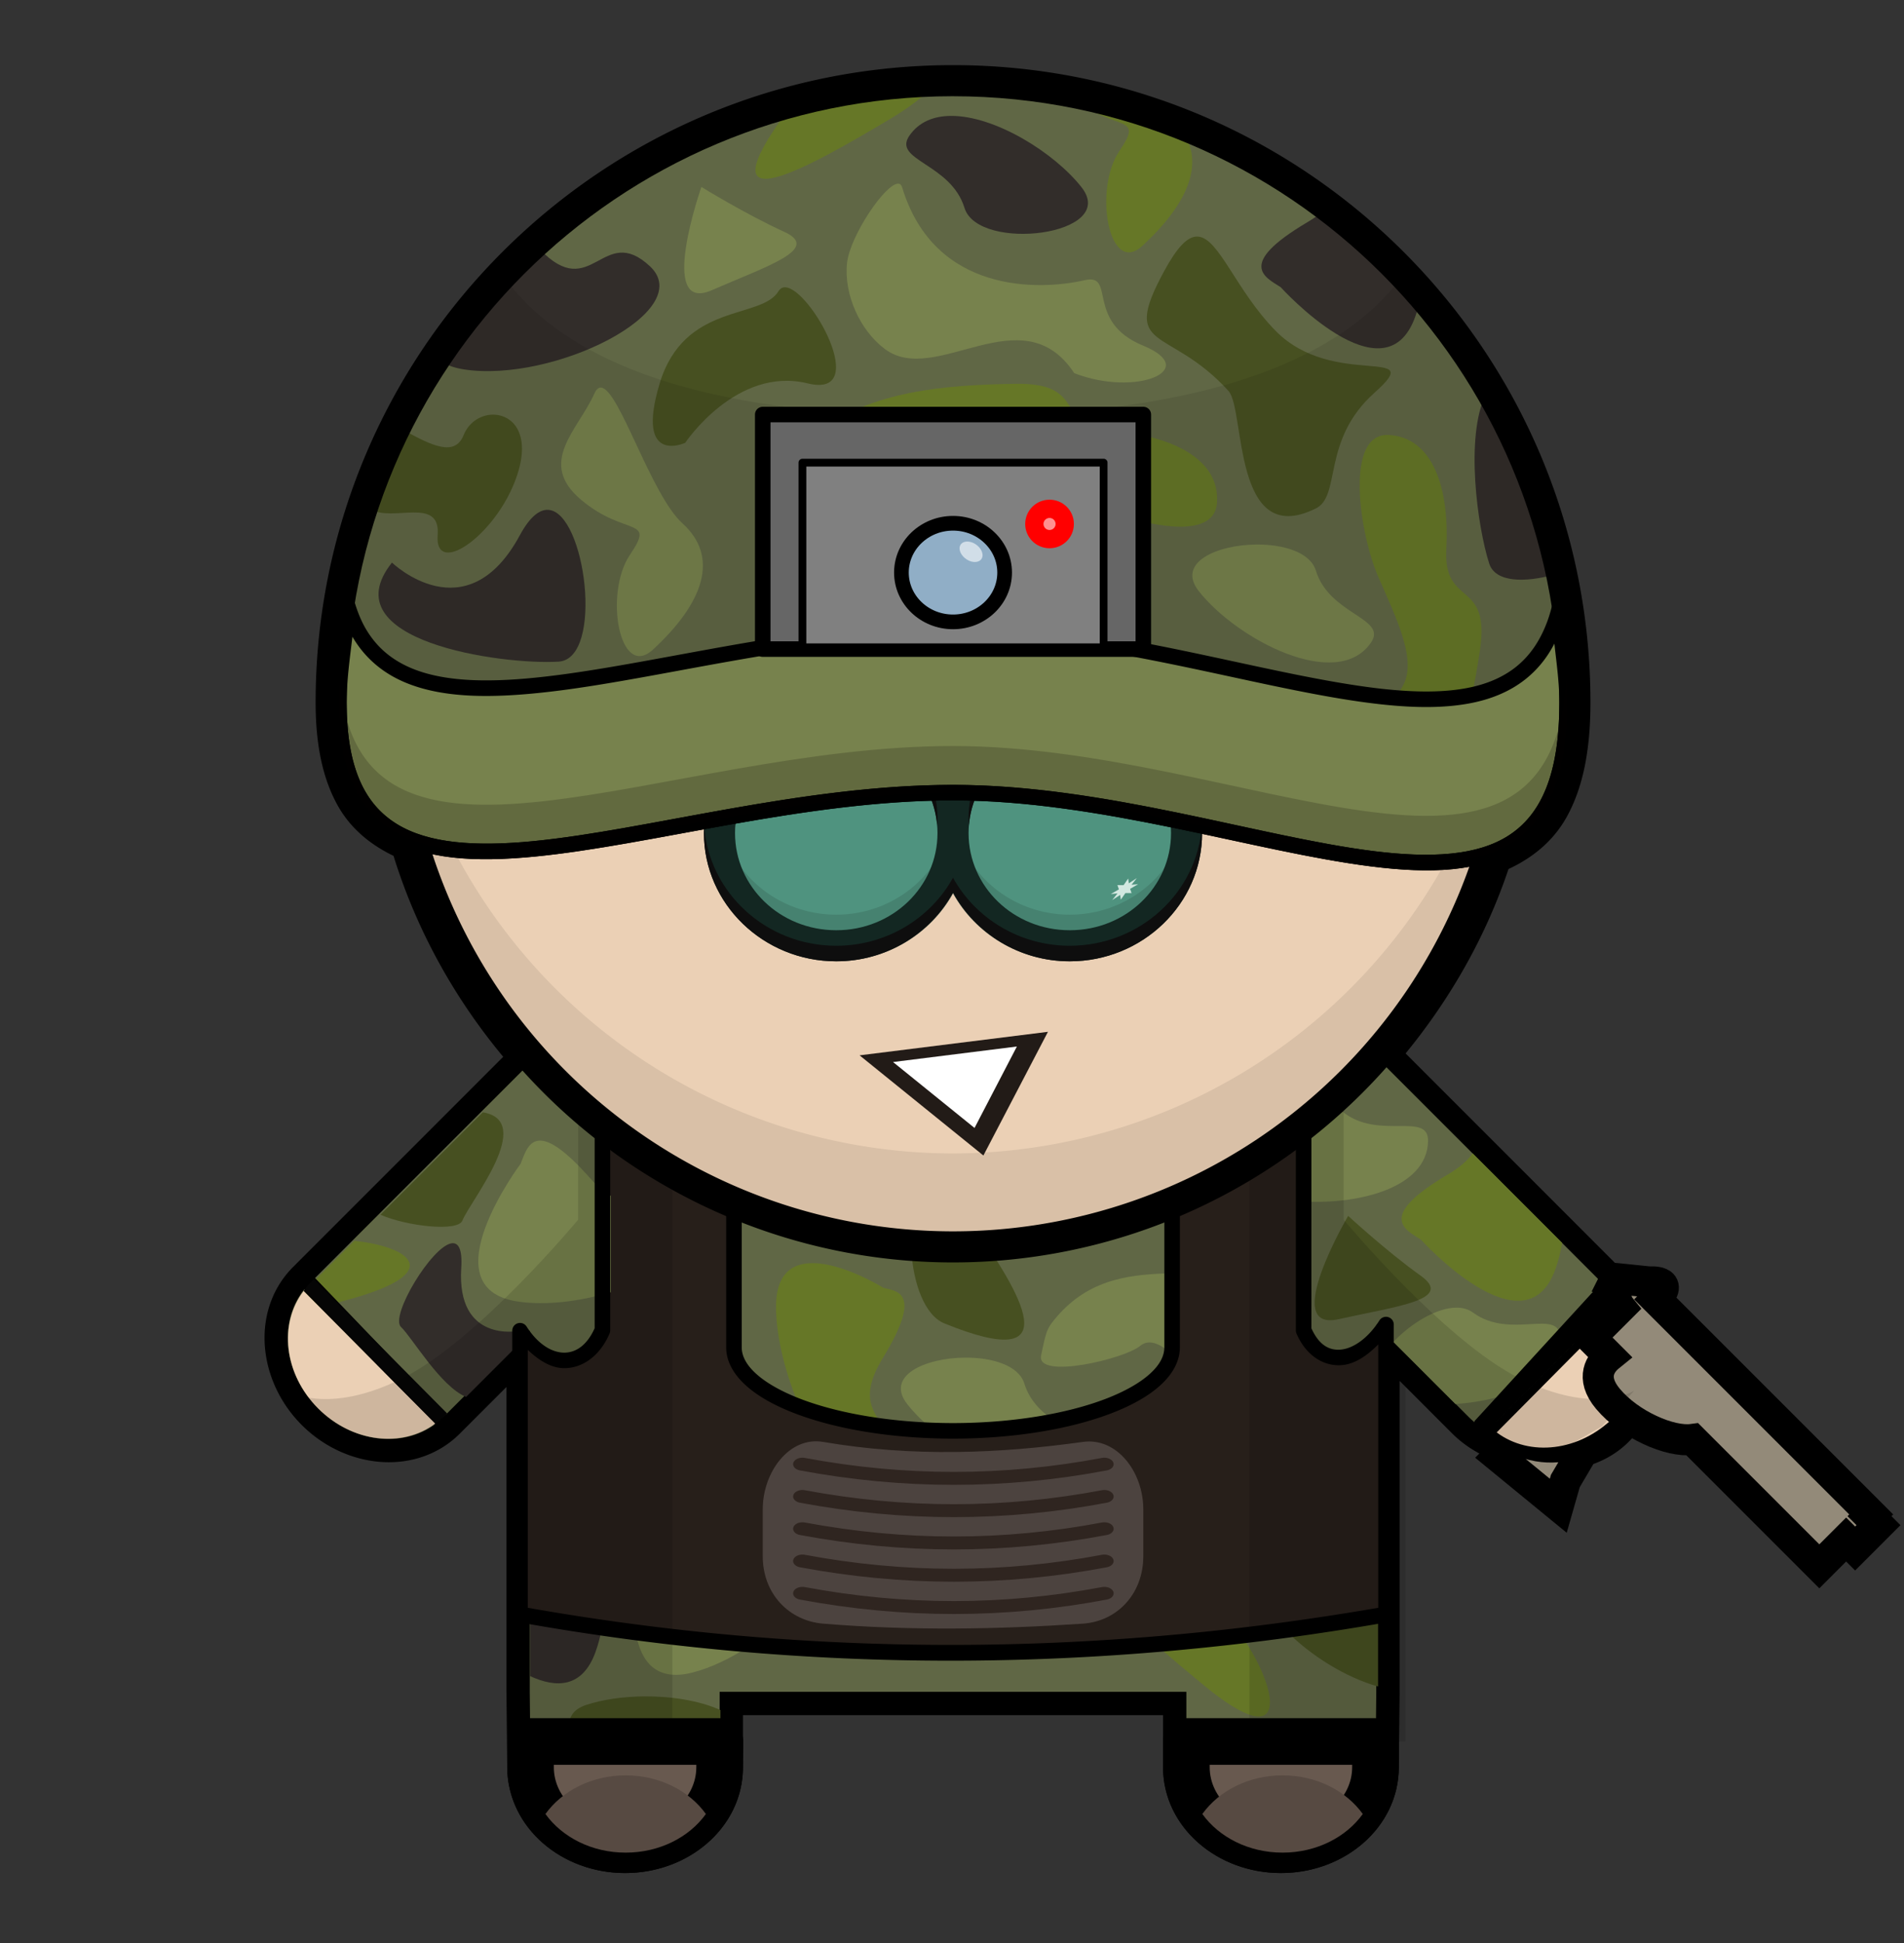 <?xml version="1.0" encoding="UTF-8" standalone="no"?>
<!-- Created with Inkscape (http://www.inkscape.org/) -->

<svg
   xmlns:dc="http://purl.org/dc/elements/1.1/"
   xmlns:cc="http://creativecommons.org/ns#"
   xmlns:rdf="http://www.w3.org/1999/02/22-rdf-syntax-ns#"
   xmlns:svg="http://www.w3.org/2000/svg"
   xmlns="http://www.w3.org/2000/svg"
   xmlns:sodipodi="http://sodipodi.sourceforge.net/DTD/sodipodi-0.dtd"
   xmlns:inkscape="http://www.inkscape.org/namespaces/inkscape"
   width="490"
   height="500"
   viewBox="0 0 129.646 132.292"
   version="1.1"
   id="svg1089"
   sodipodi:docname="soldier-old.svg"
   inkscape:version="0.92.5 (2060ec1f9f, 2020-04-08)">
  <rect x="0" y="0" width="129.646" height="132.292" fill="#333333" stroke="none"/>
  <defs
     id="defs1083" />
  <sodipodi:namedview
     id="base"
     pagecolor="#ffffff"
     bordercolor="#666666"
     borderopacity="1.0"
     inkscape:pageopacity="0.0"
     inkscape:pageshadow="2"
     inkscape:zoom="0.5"
     inkscape:cx="-23.84326"
     inkscape:cy="272.56114"
     inkscape:document-units="px"
     inkscape:current-layer="layer1"
     showgrid="false"
     inkscape:snap-global="false"
     showguides="true"
     inkscape:guide-bbox="true"
     inkscape:snap-bbox="true"
     inkscape:snap-object-midpoints="true"
     inkscape:bbox-nodes="true"
     inkscape:bbox-paths="true"
     inkscape:object-paths="true"
     inkscape:window-width="1294"
     inkscape:window-height="704"
     inkscape:window-x="72"
     inkscape:window-y="27"
     inkscape:window-maximized="1"
     inkscape:snap-nodes="false"
     inkscape:snap-others="false"
     units="px"
     inkscape:object-nodes="false" />
  <g
     inkscape:label="Layer 1"
     inkscape:groupmode="layer"
     id="layer1"
     transform="translate(0,-164.708)">
    <circle
       style="opacity:1;fill:none;fill-opacity:1;stroke:#000000;stroke-width:1.058;stroke-linecap:butt;stroke-linejoin:round;stroke-miterlimit:4;stroke-dasharray:none;stroke-opacity:1;paint-order:markers stroke fill"
       id="path1091-6"
       cx="78.071"
       cy="112.344"
       r="0" />
    <g
       id="g187-3"
       transform="translate(16.824)">
      <path
         style="color:#000000;font-style:normal;font-variant:normal;font-weight:normal;font-stretch:normal;font-size:medium;line-height:normal;font-family:sans-serif;font-variant-ligatures:normal;font-variant-position:normal;font-variant-caps:normal;font-variant-numeric:normal;font-variant-alternates:normal;font-feature-settings:normal;text-indent:0;text-align:start;text-decoration:none;text-decoration-line:none;text-decoration-style:solid;text-decoration-color:#000000;letter-spacing:normal;word-spacing:normal;text-transform:none;writing-mode:lr-tb;direction:ltr;text-orientation:mixed;dominant-baseline:auto;baseline-shift:baseline;text-anchor:start;white-space:normal;shape-padding:0;clip-rule:nonzero;display:inline;overflow:visible;visibility:visible;opacity:1;isolation:auto;mix-blend-mode:normal;color-interpolation:sRGB;color-interpolation-filters:linearRGB;solid-color:#000000;solid-opacity:1;vector-effect:none;fill:#000000;fill-opacity:1;fill-rule:nonzero;stroke:none;stroke-width:3.175;stroke-linecap:butt;stroke-linejoin:round;stroke-miterlimit:4;stroke-dasharray:none;stroke-dashoffset:0;stroke-opacity:1;paint-order:markers stroke fill;color-rendering:auto;image-rendering:auto;shape-rendering:auto;text-rendering:auto;enable-background:accumulate"
         d="m 48.069,169.142 c -23.952,0 -43.402,19.45 -43.402,43.402 0,2.884 0.488,5.205 1.521,7.037 0.892,1.582 2.254,2.658 3.785,3.4 1.557,5.016 4.109,9.644 7.467,13.68 L 3.141,250.963 c -2.891,2.891 -2.466,7.72 0.582,10.768 3.048,3.048 7.877,3.473 10.768,0.582 l 3.168,-3.168 v 20.752 a 1.588,1.588 0 0 0 0.002,0.018 l 0.055,5.135 c 0.044,4.067 3.715,7.186 8.025,7.186 4.31,0 8.025,-3.115 8.025,-7.203 v -3.547 h 28.604 v 3.547 c 0,4.088 3.717,7.203 8.027,7.203 4.31,0 8.025,-3.115 8.025,-7.203 l 0.055,-5.064 a 1.588,1.588 0 0 0 0,-0.018 v -21.227 l 3.588,3.59 c 1.455,1.455 3.549,2.295 5.736,2.506 2.188,0.211 4.58,-0.25 6.281,-1.951 1.701,-1.701 2.138,-4.089 1.893,-6.252 -0.246,-2.163 -1.125,-4.217 -2.561,-5.652 L 78.886,236.431 c 3.064,-3.741 5.466,-7.966 7.006,-12.555 1.624,-0.754 3.065,-1.895 3.998,-3.607 1.076,-1.975 1.582,-4.508 1.582,-7.725 0,-23.952 -19.45,-43.402 -43.402,-43.402 z m 0,3.176 c 22.236,0 40.229,17.991 40.229,40.227 0,2.877 -0.472,4.877 -1.195,6.205 -0.723,1.328 -1.657,2.064 -2.996,2.545 a 1.588,1.588 0 0 0 -0.977,1.014 c -1.54,4.853 -4.071,9.334 -7.432,13.158 a 1.588,1.588 0 0 0 -0.395,1.049 v 0.166 a 1.588,1.588 0 0 0 0.465,1.123 l 15.402,15.402 c 0.764,0.764 1.482,2.279 1.65,3.766 0.169,1.486 -0.161,2.827 -0.982,3.648 -0.821,0.821 -2.214,1.184 -3.732,1.037 -1.518,-0.147 -3.052,-0.847 -3.797,-1.592 l -6.297,-6.297 a 1.588,1.588 0 0 0 -2.709,1.123 v 25.049 l -0.057,5.072 a 1.588,1.588 0 0 0 0,0.018 c 0,2.135 -2.026,4.029 -4.85,4.029 -2.823,0 -4.852,-1.894 -4.852,-4.029 v -5.135 a 1.588,1.588 0 0 0 -1.588,-1.588 H 32.179 a 1.588,1.588 0 0 0 -1.586,1.588 v 5.135 c 0,2.135 -2.028,4.029 -4.852,4.029 -2.823,0 -4.828,-1.892 -4.852,-4.047 l -0.055,-5.127 v -24.574 a 1.588,1.588 0 0 0 -2.709,-1.123 l -5.879,5.877 c -1.51,1.51 -4.283,1.417 -6.279,-0.58 -1.997,-1.997 -2.092,-4.77 -0.582,-6.279 l 14.984,-14.984 a 1.588,1.588 0 0 0 0.465,-1.121 v -0.613 a 1.588,1.588 0 0 0 -0.395,-1.047 c -3.552,-4.042 -6.173,-8.815 -7.68,-13.98 a 1.588,1.588 0 0 0 -0.957,-1.039 C 10.52,219.93 9.629,219.22 8.954,218.023 8.279,216.827 7.841,215.066 7.841,212.545 c -3e-6,-22.236 17.992,-40.227 40.229,-40.227 z"
         id="rect1093-6-3-6"
         inkscape:connector-curvature="0" />
      <path
         inkscape:connector-curvature="0"
         id="rect1093-6-7"
         d="m 48.069,170.73 c -23.094,0 -41.816,18.722 -41.816,41.816 0,5.405 1.852,8.16 4.983,9.359 a 38.365,38.365 0 0 0 8.011,14.584 v 0.612 L 4.264,252.084 c -2.2,2.2 -1.941,6.002 0.581,8.524 2.522,2.522 6.324,2.782 8.524,0.581 l 5.878,-5.878 v 24.585 l 0.055,5.135 c 0.034,3.111 2.872,5.617 6.438,5.617 3.567,0 6.438,-2.505 6.438,-5.617 v -5.135 h 31.779 v 5.135 c 0,3.112 2.872,5.617 6.438,5.617 3.567,0 6.438,-2.505 6.438,-5.617 l 0.055,-5.081 v -25.058 l 6.297,6.297 c 2.2,2.2 7.251,3.077 9.773,0.555 2.522,-2.522 1.533,-7.46 -0.668,-9.66 L 76.89,236.682 v -0.167 a 38.365,38.365 0 0 0 7.752,-13.725 c 3.287,-1.181 5.242,-4.15 5.242,-10.244 0,-23.094 -18.722,-41.816 -41.816,-41.816 z"
         style="opacity:1;fill:#606745;fill-opacity:1;stroke:none;stroke-width:3.175;stroke-linecap:butt;stroke-linejoin:round;stroke-miterlimit:4;stroke-dasharray:none;stroke-opacity:1;paint-order:markers stroke fill" />
      <path
         sodipodi:nodetypes="ccssscccsssccssscccsssccc"
         inkscape:connector-curvature="0"
         id="rect1093-5"
         d="m 19.247,230.69 v 6.411 L 4.264,252.084 c -2.2,2.2 -1.941,6.002 0.581,8.524 2.522,2.522 6.324,2.782 8.524,0.581 l 5.878,-5.878 v 24.585 0 l 0.055,5.135 c 0.034,3.111 2.872,5.617 6.438,5.617 3.567,0 6.438,-2.505 6.438,-5.617 v -5.135 h 31.779 v 5.135 c 0,3.112 2.872,5.617 6.438,5.617 3.567,0 6.438,-2.505 6.438,-5.617 l 0.055,-5.081 v 0 -25.058 l 6.297,6.297 c 2.2,2.2 7.251,3.077 9.773,0.555 2.522,-2.522 1.532,-7.459 -0.668,-9.66 L 76.89,236.682 v -5.992 z"
         style="opacity:1;fill:none;fill-opacity:1;stroke:none;stroke-width:1.058;stroke-linecap:butt;stroke-linejoin:round;stroke-miterlimit:4;stroke-dasharray:none;stroke-opacity:1;paint-order:markers stroke fill" />
      <path
         sodipodi:nodetypes="cccccccccccccc"
         inkscape:connector-curvature="0"
         id="rect1369-3"
         d="m 24.196,237.439 v 17.852 c -1.155,2.703 -3.872,2.735 -5.61,0.02 v 19.327 c 19.657,3.521 39.308,3.444 58.966,0 v -19.747 c -1.738,2.714 -4.455,3.102 -5.61,0.399 v -17.852 l -8.955,5.167 v 13.833 c 1.23e-4,3.133 -6.659,5.675 -14.89,5.691 -8.256,-0.005 -14.945,-2.551 -14.945,-5.692 v -13.833 z"
         style="opacity:1;fill:#271f1a;fill-opacity:1;stroke:none;stroke-width:1.058;stroke-linecap:butt;stroke-linejoin:round;stroke-miterlimit:4;stroke-dasharray:none;stroke-opacity:1;paint-order:normal" />
      <g
         transform="translate(-17.179,2.404)"
         id="g1149-5">
        <path
           id="path1077-6"
           transform="matrix(0.265,0,0,0.265,17.179,162.304)"
           d="m 52.588,319.434 c -5.095,0.684 -15.972,18.749 -13.031,21.512 2.784,2.617 10.135,15.249 16.715,17.967 l 12.059,-12.059 c 1.777,-4.064 1.398,-4.893 1.398,-4.893 0,0 -15.949,3.171 -14.699,-16.207 0.312,-4.844 -0.743,-6.548 -2.441,-6.32 z"
           style="fill:#322d2a;fill-opacity:1;stroke:none;stroke-width:1px;stroke-linecap:butt;stroke-linejoin:miter;stroke-opacity:1"
           inkscape:connector-curvature="0" />
        <path
           id="path1067-2"
           transform="matrix(0.265,0,0,0.265,17.179,162.304)"
           d="m 72.746,415.484 v 15.164 c 6.669,3.081 13.442,3.099 16.793,-6.234 0.66,-1.839 1.186,-3.806 1.588,-5.859 -6.127,-0.93 -12.254,-1.948 -18.381,-3.07 z"
           style="fill:#322d2a;fill-opacity:1;stroke:none;stroke-width:1px;stroke-linecap:butt;stroke-linejoin:miter;stroke-opacity:1"
           inkscape:connector-curvature="0" />
      </g>
      <g
         transform="translate(-17.179,2.404)"
         id="g1132-9">
        <path
           id="path1092-1"
           transform="matrix(0.265,0,0,0.265,17.179,162.304)"
           d="m 276.307,284.062 c -1.997,0.073 -4.207,0.685 -6.424,1.658 v 22.883 c 15.017,1.192 33.33,-3.182 33.566,-15.41 0.15,-7.782 -12.758,-0.022 -22.066,-7.643 -1.164,-0.953 -2.614,-1.416 -4.234,-1.486 -0.276,-0.012 -0.556,-0.012 -0.842,-0.002 z"
           style="fill:#77824d;fill-opacity:1;stroke:none;stroke-width:1px;stroke-linecap:butt;stroke-linejoin:miter;stroke-opacity:1"
           inkscape:connector-curvature="0" />
        <path
           id="path1087-2"
           transform="matrix(0.265,0,0,0.265,17.179,162.304)"
           d="m 75.482,293.055 c -3.199,-0.154 -4.194,3.454 -5.189,5.941 0,0 -23.879,31.841 -0.883,35.379 7.277,1.12 15.97,0.022 24.062,-2.361 v -24.752 c -1.633,-0.928 -3.438,-2.418 -5.49,-4.727 -6.191,-6.965 -10.012,-9.361 -12.5,-9.48 z"
           style="fill:#77824d;fill-opacity:1;stroke:none;stroke-width:1px;stroke-linecap:butt;stroke-linejoin:miter;stroke-opacity:1"
           inkscape:connector-curvature="0" />
        <path
           id="path1073-7"
           transform="matrix(0.265,0,0,0.265,17.179,162.304)"
           d="m 236.48,327.174 c -10.938,0.31 -21.105,1.959 -29.229,12.104 -1.654,2.066 -1.973,2.792 -3.229,8.998 -1.255,6.206 21.339,0.931 25.463,-2.482 2.056,-1.701 4.557,-0.781 7.281,1.338 0.007,-0.144 0.027,-0.287 0.027,-0.432 v -19.523 c -0.107,8.2e-4 -0.205,-0.005 -0.314,-0.002 z"
           style="fill:#77824d;fill-opacity:1;stroke:none;stroke-width:1px;stroke-linecap:butt;stroke-linejoin:miter;stroke-opacity:1"
           inkscape:connector-curvature="0" />
        <path
           id="path1071-0"
           transform="matrix(0.265,0,0,0.265,17.179,162.304)"
           d="m 310.676,335.971 c -5.105,0.051 -11.663,4.072 -16.139,8.809 l 15.957,15.957 c 13.532,-0.934 27.295,-6.363 26.932,-17.053 -0.265,-7.779 -12.74,0.658 -22.441,-6.455 -1.213,-0.889 -2.686,-1.274 -4.309,-1.258 z"
           style="fill:#77824d;fill-opacity:1;stroke:none;stroke-width:1px;stroke-linecap:butt;stroke-linejoin:miter;stroke-opacity:1"
           inkscape:connector-curvature="0" />
        <path
           id="path1069-9"
           transform="matrix(0.265,0,0,0.265,17.179,162.304)"
           d="m 184.477,348.809 c -10.174,0.073 -20.613,4.619 -14.836,11.971 1.945,2.476 4.538,4.994 7.5,7.344 1.531,0.051 3.075,0.085 4.639,0.086 9.544,-0.019 18.515,-0.979 26.334,-2.652 -3.292,-2.251 -6.891,-5.18 -8.4,-10.084 -1.437,-4.671 -8.275,-6.714 -15.236,-6.664 z"
           style="fill:#77824d;fill-opacity:1;stroke:none;stroke-width:1px;stroke-linecap:butt;stroke-linejoin:miter;stroke-opacity:1"
           inkscape:connector-curvature="0" />
        <path
           id="path1063-3"
           transform="matrix(0.265,0,0,0.265,17.179,162.304)"
           d="m 99.943,419.832 c 1.289,7.004 5.123,12.306 14.506,9.891 4.757,-1.224 9.702,-3.612 14.4,-6.656 -9.635,-0.844 -19.271,-1.917 -28.906,-3.234 z"
           style="fill:#77824d;fill-opacity:1;stroke:none;stroke-width:1px;stroke-linecap:butt;stroke-linejoin:miter;stroke-opacity:1"
           inkscape:connector-curvature="0" />
      </g>
      <g
         transform="translate(-17.179,2.404)"
         id="g1145-6">
        <path
           transform="matrix(0.265,0,0,0.265,17.179,162.304)"
           id="path1085-0"
           d="m 314.906,296.322 c -1.174,1.726 -3.173,3.541 -6.455,5.484 -18.329,10.853 -10.851,14.107 -6.848,16.688 0,0 26.697,29.519 34.559,7.621 0.758,-2.112 1.336,-4.394 1.756,-6.781 z"
           style="fill:#667727;fill-opacity:1;stroke:none;stroke-width:1px;stroke-linecap:butt;stroke-linejoin:miter;stroke-opacity:1"
           inkscape:connector-curvature="0" />
        <path
           transform="matrix(0.265,0,0,0.265,17.179,162.304)"
           id="path1079-6"
           d="m 27.543,318.812 -11.428,11.428 c -2.155,2.155 -3.68,4.716 -4.6,7.494 4.928,-1.185 10.169,-2.609 15.158,-4.006 24.685,-6.911 14.863,-13.498 0.869,-14.916 z"
           style="fill:#667727;fill-opacity:1;stroke:none;stroke-width:1px;stroke-linecap:butt;stroke-linejoin:miter;stroke-opacity:1"
           inkscape:connector-curvature="0" />
        <path
           transform="matrix(0.265,0,0,0.265,17.179,162.304)"
           id="path1075-2"
           d="m 145.605,324.535 c -5.441,-0.11 -9.946,2.602 -9.691,12.049 0.214,7.959 2.684,17.066 6.123,25.029 5.959,2.407 13.342,4.273 21.627,5.396 -2.528,-4.36 -6.567,-7.828 -0.311,-18.086 10.283,-16.861 3.844,-17.122 0.152,-18.039 0,0 -9.949,-6.189 -17.9,-6.35 z"
           style="fill:#667727;fill-opacity:1;stroke:none;stroke-width:1px;stroke-linecap:butt;stroke-linejoin:miter;stroke-opacity:1"
           inkscape:connector-curvature="0" />
        <path
           transform="matrix(0.265,0,0,0.265,17.179,162.304)"
           id="path1061-6"
           d="m 255.83,420.738 c -7.256,0.892 -14.51,1.65 -21.766,2.285 3.754,3.325 7.881,6.767 11.832,10.02 22.218,18.288 19.214,1.151 9.934,-12.305 z"
           style="fill:#667727;fill-opacity:1;stroke:none;stroke-width:1px;stroke-linecap:butt;stroke-linejoin:miter;stroke-opacity:1"
           inkscape:connector-curvature="0" />
      </g>
      <g
         transform="translate(-17.179,2.404)"
         id="g1139-1">
        <path
           id="path1089-8"
           transform="matrix(0.265,0,0,0.265,17.179,162.304)"
           d="M 60.574,285.781 34.26,312.096 c 6.768,2.958 19.896,4.461 21.062,1.508 1.967,-4.98 18.912,-25.555 5.252,-27.822 z"
           style="fill:#475021;fill-opacity:1;stroke:none;stroke-width:1px;stroke-linecap:butt;stroke-linejoin:miter;stroke-opacity:1"
           inkscape:connector-curvature="0" />
        <path
           id="path1083-7"
           transform="matrix(0.265,0,0,0.265,17.179,162.304)"
           d="m 176.691,306.434 c -8.942,-0.205 -7.805,29.39 2.455,33.574 32.957,13.44 19.084,-8.343 7.449,-25.182 -4.105,-5.942 -7.4,-8.335 -9.904,-8.393 z"
           style="fill:#475021;fill-opacity:1;stroke:none;stroke-width:1px;stroke-linecap:butt;stroke-linejoin:miter;stroke-opacity:1"
           inkscape:connector-curvature="0" />
        <path
           id="path1081-9"
           transform="matrix(0.265,0,0,0.265,17.179,162.304)"
           d="m 282.92,312.393 c 0,0 -17.572,29.908 -2.494,26.551 15.077,-3.357 29.815,-4.978 21.117,-11.188 -8.698,-6.209 -18.623,-15.363 -18.623,-15.363 z"
           style="fill:#475021;fill-opacity:1;stroke:none;stroke-width:1px;stroke-linecap:butt;stroke-linejoin:miter;stroke-opacity:1"
           inkscape:connector-curvature="0" />
        <path
           id="path1065-2"
           transform="matrix(0.265,0,0,0.265,17.179,162.304)"
           d="m 290.609,415.484 c -7.791,1.396 -15.583,2.636 -23.373,3.738 5.934,6.021 14.981,11.764 23.373,14.092 z"
           style="fill:#475021;fill-opacity:1;stroke:none;stroke-width:1px;stroke-linecap:butt;stroke-linejoin:miter;stroke-opacity:1"
           inkscape:connector-curvature="0" />
        <path
           id="path3383-2-06-5-0"
           transform="matrix(0.265,0,0,0.265,17.179,162.304)"
           d="m 102.141,435.85 c -5.469,0.038 -10.78,0.8 -14.986,2.188 -14.955,4.932 12.805,28.679 22.113,21.059 3.892,-3.186 8.405,-3.677 12.338,-3.746 0.006,-0.196 0.018,-0.391 0.018,-0.588 v -15.408 c -5.49,-2.446 -12.606,-3.551 -19.482,-3.504 z"
           style="fill:#475021;fill-opacity:1;stroke:none;stroke-width:1px;stroke-linecap:butt;stroke-linejoin:miter;stroke-opacity:1"
           inkscape:connector-curvature="0" />
      </g>
      <path
         style="opacity:1;fill:#ebd0b5;fill-opacity:1;stroke:#000000;stroke-width:2.117;stroke-linecap:butt;stroke-linejoin:round;stroke-miterlimit:4;stroke-dasharray:none;stroke-opacity:1;paint-order:normal"
         d="M 86.433,211.24 A 38.365,38.365 0 0 1 48.069,249.604 38.365,38.365 0 0 1 9.704,211.24 38.365,38.365 0 0 1 48.069,172.875 38.365,38.365 0 0 1 86.433,211.24 Z"
         id="path1091-23"
         inkscape:connector-curvature="0" />
      <path
         style="opacity:1;fill:#468270;fill-opacity:1;stroke:none;stroke-width:2.117;stroke-linecap:round;stroke-linejoin:round;stroke-miterlimit:4;stroke-dasharray:none;stroke-opacity:1;paint-order:normal"
         d="m 40.117,213.755 a 7.951,7.673 0 0 0 -7.951,7.673 7.951,7.673 0 0 0 7.951,7.673 7.951,7.673 0 0 0 7.951,-7.673 7.951,7.673 0 0 0 -7.951,-7.673 z m 7.951,7.673 a 7.951,7.673 0 0 0 7.951,7.673 7.951,7.673 0 0 0 7.951,-7.673 7.951,7.673 0 0 0 -7.951,-7.673 7.951,7.673 0 0 0 -7.951,7.673 z"
         id="path1657-7"
         inkscape:connector-curvature="0" />
      <path
         inkscape:connector-curvature="0"
         style="opacity:1;fill:#4f937f;fill-opacity:1;stroke:none;stroke-width:2.117;stroke-linecap:round;stroke-linejoin:round;stroke-miterlimit:4;stroke-dasharray:none;stroke-opacity:1;paint-order:normal"
         d="m 40.117,211.639 a 7.951,7.673 0 0 0 -7.951,7.673 7.951,7.673 0 0 0 7.951,7.673 7.951,7.673 0 0 0 7.951,-7.673 7.951,7.673 0 0 0 -7.951,-7.673 z m 7.951,7.673 a 7.951,7.673 0 0 0 7.951,7.673 7.951,7.673 0 0 0 7.951,-7.673 7.951,7.673 0 0 0 -7.951,-7.673 7.951,7.673 0 0 0 -7.951,7.673 z"
         id="path1657-5-5" />
      <path
         style="color:#000000;font-style:normal;font-variant:normal;font-weight:normal;font-stretch:normal;font-size:medium;line-height:normal;font-family:sans-serif;font-variant-ligatures:normal;font-variant-position:normal;font-variant-caps:normal;font-variant-numeric:normal;font-variant-alternates:normal;font-feature-settings:normal;text-indent:0;text-align:start;text-decoration:none;text-decoration-line:none;text-decoration-style:solid;text-decoration-color:#000000;letter-spacing:normal;word-spacing:normal;text-transform:none;writing-mode:lr-tb;direction:ltr;text-orientation:mixed;dominant-baseline:auto;baseline-shift:baseline;text-anchor:start;white-space:normal;shape-padding:0;clip-rule:nonzero;display:inline;overflow:visible;visibility:visible;opacity:1;isolation:auto;mix-blend-mode:normal;color-interpolation:sRGB;color-interpolation-filters:linearRGB;solid-color:#000000;solid-opacity:1;vector-effect:none;fill:#132722;fill-opacity:1;fill-rule:nonzero;stroke:none;stroke-width:2.117;stroke-linecap:round;stroke-linejoin:round;stroke-miterlimit:4;stroke-dasharray:none;stroke-dashoffset:0;stroke-opacity:1;paint-order:normal;color-rendering:auto;image-rendering:auto;shape-rendering:auto;text-rendering:auto;enable-background:accumulate"
         d="m 40.118,212.697 c -4.943,0 -9.01,3.902 -9.01,8.732 0,4.831 4.066,8.73 9.01,8.73 3.426,0 6.43,-1.874 7.951,-4.632 1.522,2.758 4.525,4.632 7.951,4.632 4.943,0 9.01,-3.9 9.01,-8.73 0,-4.831 -4.066,-8.732 -9.01,-8.732 -3.426,0 -6.429,1.875 -7.951,4.633 -1.522,-2.759 -4.525,-4.633 -7.951,-4.633 z m 0,2.117 c 3.839,0 6.893,2.97 6.893,6.615 0,3.645 -3.053,6.615 -6.893,6.615 -3.839,0 -6.893,-2.97 -6.893,-6.615 0,-3.645 3.053,-6.615 6.893,-6.615 z m 15.902,0 c 3.839,0 6.893,2.97 6.893,6.615 0,3.645 -3.053,6.615 -6.893,6.615 -3.839,0 -6.893,-2.97 -6.893,-6.615 0,-3.645 3.053,-6.615 6.893,-6.615 z"
         id="path1657-8-9"
         inkscape:connector-curvature="0" />
      <path
         sodipodi:nodetypes="ssscs"
         inkscape:connector-curvature="0"
         id="path1091-2-22"
         d="m 90.071,212.545 c 0,-23.094 -18.721,-41.815 -41.815,-41.815 -23.094,0 -41.815,18.721 -41.815,41.815 10e-7,18.387 21.411,6.13 41.815,6.13 20.404,0 41.815,14.05 41.815,-6.13 z"
         style="opacity:1;fill:#606745;fill-opacity:1;stroke:none;stroke-width:1.058;stroke-linecap:butt;stroke-linejoin:round;stroke-miterlimit:4;stroke-dasharray:none;stroke-opacity:1;paint-order:normal" />
      <path
         style="color:#000000;font-style:normal;font-variant:normal;font-weight:normal;font-stretch:normal;font-size:medium;line-height:normal;font-family:sans-serif;font-variant-ligatures:normal;font-variant-position:normal;font-variant-caps:normal;font-variant-numeric:normal;font-variant-alternates:normal;font-feature-settings:normal;text-indent:0;text-align:start;text-decoration:none;text-decoration-line:none;text-decoration-style:solid;text-decoration-color:#000000;letter-spacing:normal;word-spacing:normal;text-transform:none;writing-mode:lr-tb;direction:ltr;text-orientation:mixed;dominant-baseline:auto;baseline-shift:baseline;text-anchor:start;white-space:normal;shape-padding:0;clip-rule:nonzero;display:inline;overflow:visible;visibility:visible;opacity:1;isolation:auto;mix-blend-mode:normal;color-interpolation:sRGB;color-interpolation-filters:linearRGB;solid-color:#000000;solid-opacity:1;vector-effect:none;fill:#0e0e0e;fill-opacity:1;fill-rule:nonzero;stroke:none;stroke-width:2.117;stroke-linecap:round;stroke-linejoin:round;stroke-miterlimit:4;stroke-dasharray:none;stroke-dashoffset:0;stroke-opacity:1;paint-order:normal;color-rendering:auto;image-rendering:auto;shape-rendering:auto;text-rendering:auto;enable-background:accumulate"
         d="m 40.118,213.756 c -3.839,0 -6.893,2.97 -6.893,6.615 0,0.177 0.009,0.352 0.023,0.526 0.28,-3.397 3.218,-6.083 6.869,-6.083 3.652,-9e-5 6.591,2.687 6.869,6.086 0.014,-0.175 0.024,-0.351 0.024,-0.529 0,-3.645 -3.053,-6.615 -6.893,-6.615 z m 15.902,0 c -3.839,0 -6.893,2.97 -6.893,6.615 0,0.177 0.009,0.352 0.023,0.526 0.281,-3.397 3.219,-6.083 6.869,-6.083 3.652,1.4e-4 6.59,2.687 6.869,6.086 0.014,-0.175 0.024,-0.351 0.024,-0.529 0,-3.645 -3.053,-6.615 -6.893,-6.615 z m -24.894,7.144 c -0.011,0.175 -0.018,0.351 -0.018,0.529 -3.2e-5,4.83 4.066,8.732 9.009,8.732 3.452,6e-5 6.441,-1.923 7.951,-4.715 1.511,2.792 4.5,4.715 7.951,4.715 4.943,-2.1e-4 9.009,-3.901 9.009,-8.732 0,-0.177 -0.007,-0.352 -0.018,-0.526 -0.286,4.581 -4.231,8.198 -8.991,8.198 -3.426,0 -6.429,-1.874 -7.951,-4.632 -1.522,2.758 -4.525,4.632 -7.951,4.632 -4.761,0 -8.707,-3.618 -8.992,-8.201 z"
         id="path1657-4-8"
         inkscape:connector-curvature="0" />
      <path
         id="path2201-9"
         d="m 89.348,206.171 c -0.097,0.367 -0.202,0.721 -0.323,1.049 -0.135,0.364 -0.285,0.704 -0.45,1.023 -0.165,0.318 -0.344,0.615 -0.537,0.89 -0.194,0.276 -0.401,0.53 -0.623,0.765 -0.221,0.235 -0.456,0.45 -0.704,0.646 -0.248,0.197 -0.509,0.374 -0.783,0.535 -0.548,0.321 -1.146,0.571 -1.791,0.761 -0.644,0.189 -1.335,0.317 -2.068,0.393 -0.733,0.076 -1.508,0.099 -2.321,0.079 -0.813,-0.02 -1.665,-0.084 -2.55,-0.182 -0.885,-0.098 -1.804,-0.231 -2.753,-0.39 -1.898,-0.317 -3.914,-0.736 -6.017,-1.187 -2.103,-0.451 -4.292,-0.934 -6.534,-1.377 -1.121,-0.222 -2.255,-0.433 -3.399,-0.626 -1.143,-0.193 -2.296,-0.367 -3.454,-0.513 -1.158,-0.146 -2.32,-0.265 -3.484,-0.347 -1.163,-0.082 -2.328,-0.127 -3.489,-0.127 -1.156,0 -2.316,0.039 -3.474,0.11 -1.159,0.071 -2.316,0.174 -3.469,0.3 -2.306,0.252 -4.592,0.599 -6.825,0.979 -2.234,0.38 -4.415,0.793 -6.511,1.175 -2.096,0.383 -4.107,0.735 -6.001,0.995 -0.947,0.13 -1.865,0.237 -2.749,0.313 -0.884,0.076 -1.734,0.121 -2.547,0.128 -0.813,0.007 -1.589,-0.026 -2.322,-0.104 -0.734,-0.079 -1.426,-0.203 -2.072,-0.383 -0.646,-0.179 -1.247,-0.414 -1.798,-0.71 -0.551,-0.296 -1.052,-0.654 -1.499,-1.082 -0.224,-0.214 -0.434,-0.445 -0.63,-0.695 -0.196,-0.25 -0.379,-0.518 -0.546,-0.806 -0.321,-0.551 -0.581,-1.183 -0.793,-1.884 -0.347,2.169 -0.577,4.378 -0.577,6.646 1e-6,18.387 21.411,6.13 41.815,6.13 20.404,0 41.816,14.05 41.816,-6.13 0,-2.173 -0.217,-4.291 -0.536,-6.374 z"
         style="opacity:1;fill:#77824d;fill-opacity:1;stroke:none;stroke-width:1.058;stroke-linecap:butt;stroke-linejoin:round;stroke-miterlimit:4;stroke-dasharray:none;stroke-opacity:1;paint-order:normal"
         inkscape:connector-curvature="0" />
      <path
         id="path1721-7"
         d="m 93.35,252.403 -9.069,9.142 0.25,0.25 c 0.171,0.171 0.367,0.3 0.556,0.441 l 8.959,-9.031 c -0.133,-0.174 -0.251,-0.357 -0.409,-0.516 z m -0.758,0.006 -8.632,9.421 z"
         style="fill:none;stroke:#000000;stroke-width:1.058;stroke-linecap:butt;stroke-linejoin:miter;stroke-miterlimit:4;stroke-dasharray:none;stroke-opacity:1"
         inkscape:connector-curvature="0" />
      <path
         sodipodi:nodetypes="cccccc"
         inkscape:connector-curvature="0"
         id="path1727-3"
         d="m 86.401,262.676 -1.204,1.204 4.084,3.348 0.482,-1.686 1.601,-2.719 c -1.484,0.235 -2.734,0.858 -4.962,-0.147 z"
         style="fill:#938a79;fill-opacity:1;stroke:#000000;stroke-width:2.117;stroke-linecap:butt;stroke-linejoin:miter;stroke-miterlimit:4;stroke-dasharray:none;stroke-opacity:1" />
      <path
         id="path2087-2-6"
         d="m 85.087,262.235 8.959,-9.031 c 1.714,2.242 1.35,5.668 -0.991,8.008 -2.326,2.326 -5.726,2.701 -7.968,1.023 z"
         style="opacity:1;fill:#ebd0b5;fill-opacity:1;stroke:#000000;stroke-width:0;stroke-linecap:butt;stroke-linejoin:round;stroke-miterlimit:4;stroke-dasharray:none;stroke-opacity:1;paint-order:markers stroke fill"
         inkscape:connector-curvature="0" />
      <path
         inkscape:connector-curvature="0"
         id="path1729-1"
         d="m 93.181,251.755 c 0.019,-0.038 -0.232,1.303 0.331,1.988 l -2.033,2.033 1.27,1.27 c -0.538,0.435 -1.329,1.42 -0.081,2.909 1.478,1.763 4.232,2.964 5.749,2.759 l 8.639,8.639 1.826,-1.826 0.613,0.613 1.59,-1.59 -0.613,-0.613 0.117,-0.117 -14.647,-14.647 c 1.325,-1.344 -0.433,-1.178 -0.433,-1.178 z"
         style="fill:#938a79;fill-opacity:1;stroke:#000000;stroke-width:2.117;stroke-linecap:butt;stroke-linejoin:miter;stroke-miterlimit:4;stroke-dasharray:none;stroke-opacity:1" />
      <path
         inkscape:connector-curvature="0"
         id="path1836-2"
         d="M 19.303,283.279 H 32.179"
         style="fill:none;stroke:#000000;stroke-width:1.058;stroke-linecap:butt;stroke-linejoin:miter;stroke-miterlimit:4;stroke-dasharray:none;stroke-opacity:1" />
      <path
         sodipodi:nodetypes="cc"
         inkscape:connector-curvature="0"
         id="path1721-1-9"
         d="M 13.733,261.977 3.775,251.599"
         style="fill:none;stroke:#000000;stroke-width:1.058;stroke-linecap:butt;stroke-linejoin:miter;stroke-miterlimit:4;stroke-dasharray:none;stroke-opacity:1" />
      <path
         sodipodi:nodetypes="sssssssss"
         inkscape:connector-curvature="0"
         id="rect1912-3"
         d="m 39.226,262.882 c 6.094,1.043 12.04,0.788 17.685,0 2.315,-0.323 4.113,2.044 4.113,4.583 v 3.208 c 0,2.539 -1.766,4.425 -4.113,4.583 -5.798,0.392 -11.708,0.492 -17.685,0 -2.335,-0.192 -4.113,-2.044 -4.113,-4.583 v -3.208 c 0,-2.539 1.816,-4.976 4.113,-4.583 z"
         style="opacity:1;fill:#4c433f;fill-opacity:1;stroke:none;stroke-width:0.5;stroke-linecap:butt;stroke-linejoin:round;stroke-miterlimit:4;stroke-dasharray:none;stroke-opacity:1;paint-order:normal" />
      <path
         id="path2087-1"
         d="m 12.814,261.631 -8.959,-9.031 c -1.714,2.242 -1.35,5.668 0.991,8.008 2.326,2.326 5.726,2.701 7.969,1.023 z"
         style="opacity:1;fill:#ebd0b5;fill-opacity:1;stroke:#000000;stroke-width:0;stroke-linecap:butt;stroke-linejoin:round;stroke-miterlimit:4;stroke-dasharray:none;stroke-opacity:1;paint-order:markers stroke fill"
         inkscape:connector-curvature="0" />
      <path
         id="path2085-9"
         d="m 13.619,260.94 -9.069,-9.142 -0.286,0.286 c -0.159,0.159 -0.276,0.342 -0.409,0.516 l 8.959,9.031 c 0.189,-0.141 0.385,-0.27 0.556,-0.441 z"
         style="opacity:1;fill:#050505;fill-opacity:1;stroke:#000000;stroke-width:0;stroke-linecap:butt;stroke-linejoin:round;stroke-miterlimit:4;stroke-dasharray:none;stroke-opacity:1;paint-order:markers stroke fill"
         inkscape:connector-curvature="0" />
      <path
         id="path2147-4"
         d="M 76.854,283.279 H 63.958 v 1.752 c 0,3.112 2.872,5.617 6.438,5.617 3.567,0 6.438,-2.505 6.438,-5.617 z"
         style="opacity:1;fill:#68594f;fill-opacity:1;stroke:#000000;stroke-width:3.175;stroke-linecap:butt;stroke-linejoin:round;stroke-miterlimit:4;stroke-dasharray:none;stroke-opacity:1;paint-order:markers stroke fill"
         inkscape:connector-curvature="0" />
      <path
         id="path2147-3-7"
         d="M 32.196,283.279 H 19.3 v 1.752 c 0,3.112 2.872,5.617 6.438,5.617 3.567,0 6.438,-2.505 6.438,-5.617 z"
         style="opacity:1;fill:#68594f;fill-opacity:1;stroke:#000000;stroke-width:3.175;stroke-linecap:butt;stroke-linejoin:round;stroke-miterlimit:4;stroke-dasharray:none;stroke-opacity:1;paint-order:markers stroke fill"
         inkscape:connector-curvature="0" />
      <g
         transform="translate(-17.179,2.404)"
         id="g1160-8">
        <path
           id="path1112-4"
           transform="matrix(0.265,0,0,0.265,17.179,162.304)"
           d="m 243.902,60.781 v 0.002 c -2.331,0.132 -4.904,2.687 -8.266,8.883 -11.475,21.148 1.111,13.771 16.572,30.816 4.292,4.96 1.008,40.586 22.205,30.248 6.911,-3.056 1.43,-17.497 15.316,-29.863 C 303.617,88.501 279.105,100.132 264.25,84.969 254.037,74.544 249.766,61.224 244.365,60.789 c -0.153,-0.011 -0.307,-0.015 -0.463,-0.008 z"
           style="fill:#475021;fill-opacity:1;stroke:none;stroke-width:1px;stroke-linecap:butt;stroke-linejoin:miter;stroke-opacity:1"
           inkscape:connector-curvature="0" />
        <path
           id="path1108-5"
           transform="matrix(0.265,0,0,0.265,17.179,162.304)"
           d="m 138.195,73.818 c -0.667,0.004 -1.233,0.316 -1.65,1.006 -4.45,7.356 -24.284,2.745 -30.57,23.818 -6.287,21.074 6.596,15.139 6.596,15.139 0,0 13.175,-19.772 31.463,-15.279 16.573,4.071 0.613,-24.724 -5.838,-24.684 z"
           style="fill:#475021;fill-opacity:1;stroke:none;stroke-width:1px;stroke-linecap:butt;stroke-linejoin:miter;stroke-opacity:1"
           inkscape:connector-curvature="0" />
        <path
           id="path1100-0"
           transform="matrix(0.265,0,0,0.265,17.179,162.304)"
           d="m 63.578,106.539 c -3.167,-0.147 -6.513,1.694 -7.955,5.287 -2.216,5.522 -8.065,2.77 -15.494,-1.369 -0.013,0.027 -0.026,0.053 -0.039,0.08 -1.596,3.21 -3.088,6.48 -4.469,9.809 -0.037,0.09 -0.072,0.18 -0.109,0.27 -0.67,1.624 -1.315,3.261 -1.932,4.912 -0.009,0.024 -0.018,0.048 -0.027,0.072 -0.638,1.71 -1.248,3.434 -1.828,5.172 -0.002,0.006 -0.004,0.013 -0.006,0.019 5.482,3.531 18.029,-3.405 17.25,6.686 -0.887,11.498 16.417,-0.884 20.854,-16.805 2.634,-9.453 -1.615,-13.917 -6.244,-14.133 z"
           style="fill:#475021;fill-opacity:1;stroke:none;stroke-width:1px;stroke-linecap:butt;stroke-linejoin:miter;stroke-opacity:1"
           inkscape:connector-curvature="0" />
      </g>
      <g
         transform="translate(-17.179,2.404)"
         id="g1166-3">
        <path
           id="path1124-6"
           transform="matrix(0.265,0,0,0.265,17.179,162.304)"
           d="m 175.402,22.895 c -6.34,0.248 -12.584,0.867 -18.711,1.838 -0.035,0.006 -0.07,0.012 -0.105,0.018 -1.377,0.219 -2.747,0.459 -4.111,0.713 -0.315,0.059 -0.629,0.121 -0.943,0.182 -1.108,0.214 -2.211,0.439 -3.311,0.676 -0.392,0.084 -0.783,0.169 -1.174,0.256 -1.142,0.255 -2.279,0.523 -3.412,0.803 -0.257,0.063 -0.515,0.125 -0.771,0.189 -1.33,0.336 -2.654,0.687 -3.971,1.057 -0.087,0.024 -0.175,0.046 -0.262,0.07 -5.7e-4,7.77e-4 -0.001,0.001 -0.002,0.002 -21.623,29.692 5.133,14.635 26.25,2.07 5.295,-3.15 8.644,-5.753 10.523,-7.873 z"
           style="fill:#667727;fill-opacity:1;stroke:none;stroke-width:1px;stroke-linecap:butt;stroke-linejoin:miter;stroke-opacity:1"
           inkscape:connector-curvature="0" />
        <path
           id="path1122-1"
           transform="matrix(0.265,0,0,0.265,17.179,162.304)"
           d="m 213.086,25.885 c 10.598,7.961 17.431,3.493 11.033,12.943 -6.696,9.891 -2.688,32.282 5.922,24.34 11.694,-10.788 15.878,-21.008 10.512,-29.066 -2.2e-4,-9.1e-5 2.3e-4,-0.002 0,-0.002 -0.018,-0.007 -0.036,-0.014 -0.055,-0.021 -0.974,-0.391 -1.954,-0.769 -2.938,-1.141 -0.158,-0.06 -0.316,-0.122 -0.475,-0.182 -0.998,-0.374 -2.002,-0.737 -3.01,-1.092 -0.106,-0.037 -0.211,-0.074 -0.316,-0.111 -0.981,-0.342 -1.966,-0.673 -2.955,-0.996 -0.217,-0.071 -0.435,-0.143 -0.652,-0.213 -0.876,-0.282 -1.756,-0.557 -2.639,-0.824 -0.352,-0.106 -0.704,-0.21 -1.057,-0.314 -0.836,-0.247 -1.674,-0.487 -2.516,-0.721 -0.304,-0.084 -0.609,-0.166 -0.914,-0.248 -0.879,-0.238 -1.761,-0.472 -2.646,-0.695 -0.332,-0.084 -0.667,-0.163 -1,-0.244 -0.867,-0.212 -1.735,-0.421 -2.607,-0.619 -0.295,-0.067 -0.591,-0.128 -0.887,-0.193 -0.922,-0.204 -1.845,-0.406 -2.773,-0.594 -0.009,-0.002 -0.018,-0.004 -0.027,-0.006 z"
           style="fill:#667727;fill-opacity:1;stroke:none;stroke-width:1px;stroke-linecap:butt;stroke-linejoin:miter;stroke-opacity:1"
           inkscape:connector-curvature="0" />
        <path
           id="path1106-0"
           transform="matrix(0.265,0,0,0.265,17.179,162.304)"
           d="m 197.387,98.607 c -18.928,0.31 -36.522,1.957 -50.58,12.102 -2.863,2.066 -3.414,2.792 -5.586,8.998 -2.172,6.206 36.928,0.931 44.064,-2.482 7.137,-3.413 17.375,3.724 27.615,9.93 10.24,6.206 35.376,13.655 36.307,2.174 0.931,-11.481 -11.791,-17.378 -26.996,-18.619 -15.205,-1.241 -5.896,-12.412 -24.824,-12.102 z"
           style="fill:#667727;fill-opacity:1;stroke:none;stroke-width:1px;stroke-linecap:butt;stroke-linejoin:miter;stroke-opacity:1"
           inkscape:connector-curvature="0" />
        <path
           id="path1098-6"
           transform="matrix(0.265,0,0,0.265,17.179,162.304)"
           d="m 293.373,111.756 c -11.501,-0.64 -7.544,25.273 -2.789,36.262 4.755,10.989 10.433,22.107 6.08,28.713 -0.423,0.642 -0.916,1.653 -1.436,2.824 2.111,0.178 4.186,0.318 6.18,0.367 3.073,0.076 6.001,-0.011 8.771,-0.299 1.559,-0.161 3.061,-0.392 4.516,-0.684 0.779,-3.803 1.449,-7.698 2.061,-11.666 2.883,-18.71 -9.451,-11.008 -8.611,-26.24 0.839,-15.232 -3.27,-28.637 -14.771,-29.277 z"
           style="fill:#667727;fill-opacity:1;stroke:none;stroke-width:1px;stroke-linecap:butt;stroke-linejoin:miter;stroke-opacity:1"
           inkscape:connector-curvature="0" />
      </g>
      <g
         transform="translate(-17.179,2.404)"
         id="g1173-3">
        <path
           id="path1120-2"
           transform="matrix(0.265,0,0,0.265,17.179,162.304)"
           d="m 180.875,29.777 c -4.415,0.023 -8.222,1.512 -10.686,5.07 -4.431,6.399 10.614,7.074 14.152,18.572 3.538,11.498 39.801,7.076 30.072,-5.307 C 207.421,39.213 192.159,29.717 180.875,29.777 Z"
           style="fill:#322d2a;fill-opacity:1;stroke:none;stroke-width:1px;stroke-linecap:butt;stroke-linejoin:miter;stroke-opacity:1"
           inkscape:connector-curvature="0" />
        <path
           id="path1114-0"
           transform="matrix(0.265,0,0,0.265,17.179,162.304)"
           d="m 276.42,54.297 c -1.057,0.906 -2.361,1.838 -3.99,2.803 -18.329,10.853 -10.851,14.109 -6.848,16.689 0,0 26.697,29.517 34.559,7.619 0.447,-1.245 0.825,-2.553 1.152,-3.902 -0.005,-0.005 -0.009,-0.01 -0.014,-0.016 -0.907,-1.049 -1.826,-2.085 -2.76,-3.109 -0.151,-0.165 -0.306,-0.326 -0.457,-0.49 -0.759,-0.826 -1.524,-1.646 -2.301,-2.455 -0.308,-0.321 -0.623,-0.636 -0.934,-0.955 -0.629,-0.645 -1.26,-1.288 -1.9,-1.922 -0.357,-0.354 -0.718,-0.702 -1.078,-1.053 -0.626,-0.609 -1.257,-1.214 -1.893,-1.812 -0.345,-0.325 -0.693,-0.647 -1.041,-0.969 -0.679,-0.628 -1.363,-1.249 -2.053,-1.865 -0.313,-0.279 -0.626,-0.559 -0.941,-0.836 -0.727,-0.639 -1.462,-1.269 -2.201,-1.895 -0.315,-0.267 -0.628,-0.535 -0.945,-0.799 -0.799,-0.666 -1.607,-1.322 -2.42,-1.973 -0.237,-0.189 -0.471,-0.382 -0.709,-0.57 -1.056,-0.835 -2.122,-1.66 -3.199,-2.469 -0.009,-0.007 -0.018,-0.015 -0.027,-0.021 z"
           style="fill:#322d2a;fill-opacity:1;stroke:none;stroke-width:1px;stroke-linecap:butt;stroke-linejoin:miter;stroke-opacity:1"
           inkscape:connector-curvature="0" />
        <path
           id="path1110-6"
           transform="matrix(0.265,0,0,0.265,17.179,162.304)"
           d="m 75.188,64.027 c -1.098,1.002 -2.177,2.023 -3.246,3.055 -0.21,0.203 -0.418,0.407 -0.627,0.611 -0.918,0.896 -1.825,1.801 -2.721,2.719 -0.161,0.165 -0.324,0.33 -0.484,0.496 -1.047,1.082 -2.083,2.175 -3.1,3.287 -1.073,1.174 -2.128,2.364 -3.166,3.57 -0.026,0.03 -0.051,0.06 -0.076,0.09 -0.968,1.127 -1.917,2.27 -2.854,3.424 -0.123,0.151 -0.245,0.303 -0.367,0.455 -0.883,1.096 -1.751,2.204 -2.605,3.324 -0.078,0.102 -0.157,0.203 -0.234,0.305 -1.903,2.508 -3.735,5.075 -5.488,7.697 -0.005,0.007 -0.011,0.014 -0.016,0.021 1.427,0.848 3.239,1.479 5.518,1.83 C 78.717,98.45 115.865,79.877 103.482,68.379 91.367,57.129 88.558,78.032 75.188,64.027 Z"
           style="fill:#322d2a;fill-opacity:1;stroke:none;stroke-width:1px;stroke-linecap:butt;stroke-linejoin:miter;stroke-opacity:1"
           inkscape:connector-curvature="0" />
        <path
           id="path1102-1"
           transform="matrix(0.265,0,0,0.265,17.179,162.304)"
           d="m 318.291,101.307 c -5.386,10.939 -2.129,34.147 0.871,43.477 1.571,4.886 9.14,4.985 17.043,2.771 -0.884,-4.13 -1.931,-8.201 -3.131,-12.205 -0.294,-0.983 -0.597,-1.961 -0.91,-2.936 -0.006,-0.018 -0.012,-0.036 -0.018,-0.055 -0.011,-0.033 -0.023,-0.065 -0.033,-0.098 -1.244,-3.858 -2.632,-7.651 -4.158,-11.373 -0.048,-0.118 -0.094,-0.236 -0.143,-0.354 -0.364,-0.883 -0.737,-1.76 -1.117,-2.635 -0.013,-0.03 -0.026,-0.061 -0.039,-0.092 -0.019,-0.044 -0.039,-0.088 -0.059,-0.133 -1.219,-2.795 -2.515,-5.55 -3.889,-8.258 -0.422,-0.833 -0.854,-1.66 -1.291,-2.484 -0.063,-0.12 -0.126,-0.24 -0.189,-0.359 -0.429,-0.806 -0.868,-1.607 -1.311,-2.404 -0.081,-0.146 -0.163,-0.292 -0.244,-0.438 -0.455,-0.813 -0.914,-1.622 -1.383,-2.426 z"
           style="fill:#322d2a;fill-opacity:1;stroke:none;stroke-width:1px;stroke-linecap:butt;stroke-linejoin:miter;stroke-opacity:1"
           inkscape:connector-curvature="0" />
        <path
           id="path1096-5"
           transform="matrix(0.265,0,0,0.265,17.179,162.304)"
           d="m 77.355,130.994 c -2.218,-0.115 -4.69,1.757 -7.27,6.529 -13.755,25.452 -32.859,7.021 -32.859,7.021 -16.048,20.186 28.276,26.331 42.795,25.453 11.797,-0.713 6.946,-38.508 -2.666,-39.004 z"
           style="fill:#322d2a;fill-opacity:1;stroke:none;stroke-width:1px;stroke-linecap:butt;stroke-linejoin:miter;stroke-opacity:1"
           inkscape:connector-curvature="0" />
      </g>
      <g
         transform="translate(-17.179,2.404)"
         id="g1155-5">
        <path
           id="path1118-4"
           transform="matrix(0.265,0,0,0.265,17.179,162.304)"
           d="m 167.307,47.189 c -3.278,-0.081 -12.394,13.406 -13.145,20.383 -0.861,8.006 3.277,17.293 9.729,22.111 13.097,9.781 35.287,-14.084 48.646,6.191 15.92,6.191 32.725,-0.885 17.689,-7.076 -15.036,-6.191 -6.861,-18.691 -15.037,-16.805 -11.498,2.653 -38.576,3.593 -46.877,-23.881 -0.188,-0.624 -0.538,-0.912 -1.006,-0.924 z"
           style="fill:#77824d;fill-opacity:1;stroke:none;stroke-width:1px;stroke-linecap:butt;stroke-linejoin:miter;stroke-opacity:1"
           inkscape:connector-curvature="0" />
        <path
           id="path1116-7"
           transform="matrix(0.265,0,0,0.265,17.179,162.304)"
           d="m 116.734,48.035 c 0,0 -11.497,32.726 2.654,26.535 14.152,-6.191 28.303,-10.615 18.574,-15.037 -9.729,-4.422 -21.229,-11.498 -21.229,-11.498 z"
           style="fill:#77824d;fill-opacity:1;stroke:none;stroke-width:1px;stroke-linecap:butt;stroke-linejoin:miter;stroke-opacity:1"
           inkscape:connector-curvature="0" />
        <path
           id="path1104-6"
           transform="matrix(0.265,0,0,0.265,17.179,162.304)"
           d="m 90.986,99.582 c -0.664,-0.063 -1.259,0.418 -1.773,1.576 -4.118,9.264 -14.822,17.651 -3.381,27.262 11.441,9.61 19.237,4.241 12.541,14.133 -6.696,9.891 -2.688,32.282 5.922,24.34 13.382,-12.344 16.93,-23.948 7.588,-32.416 -8.175,-7.41 -16.247,-34.455 -20.896,-34.895 z"
           style="fill:#77824d;fill-opacity:1;stroke:none;stroke-width:1px;stroke-linecap:butt;stroke-linejoin:miter;stroke-opacity:1"
           inkscape:connector-curvature="0" />
        <path
           id="path3383-2-06-5-7-5"
           transform="matrix(0.265,0,0,0.265,17.179,162.304)"
           d="m 259.371,139.904 c -10.174,0.073 -20.613,4.619 -14.836,11.971 9.729,12.383 35.462,25.921 44.223,13.268 4.431,-6.399 -10.613,-7.076 -14.15,-18.574 -1.437,-4.671 -8.275,-6.714 -15.236,-6.664 z"
           style="fill:#77824d;fill-opacity:1;stroke:none;stroke-width:1px;stroke-linecap:butt;stroke-linejoin:miter;stroke-opacity:1"
           inkscape:connector-curvature="0" />
      </g>
      <path
         style="color:#000000;font-style:normal;font-variant:normal;font-weight:normal;font-stretch:normal;font-size:medium;line-height:normal;font-family:sans-serif;font-variant-ligatures:normal;font-variant-position:normal;font-variant-caps:normal;font-variant-numeric:normal;font-variant-alternates:normal;font-feature-settings:normal;text-indent:0;text-align:start;text-decoration:none;text-decoration-line:none;text-decoration-style:solid;text-decoration-color:#000000;letter-spacing:normal;word-spacing:normal;text-transform:none;writing-mode:lr-tb;direction:ltr;text-orientation:mixed;dominant-baseline:auto;baseline-shift:baseline;text-anchor:start;white-space:normal;shape-padding:0;clip-rule:nonzero;display:inline;overflow:visible;visibility:visible;opacity:1;isolation:auto;mix-blend-mode:normal;color-interpolation:sRGB;color-interpolation-filters:linearRGB;solid-color:#000000;solid-opacity:1;vector-effect:none;fill:#000000;fill-opacity:1;fill-rule:nonzero;stroke:none;stroke-width:1.058;stroke-linecap:butt;stroke-linejoin:round;stroke-miterlimit:4;stroke-dasharray:none;stroke-dashoffset:0;stroke-opacity:1;paint-order:normal;color-rendering:auto;image-rendering:auto;shape-rendering:auto;text-rendering:auto;enable-background:accumulate"
         d="m 6.819,205.371 a 0.529,0.529 0 0 0 -0.51,0.445 c -0.35,2.189 -0.584,4.427 -0.584,6.73 0,4.7 1.415,7.62 3.914,9.164 2.499,1.544 5.925,1.71 9.922,1.322 7.993,-0.775 18.412,-3.828 28.508,-3.828 10.081,0 20.495,3.496 28.494,4.498 4,0.501 7.441,0.397 9.947,-1.242 2.507,-1.639 3.902,-4.775 3.902,-9.914 0,-2.181 -0.219,-4.299 -0.535,-6.375 a 0.529,0.529 0 0 0 -0.004,-0.053 0.529,0.529 0 0 0 -1.037,-0.082 c -0.094,0.357 -0.195,0.695 -0.309,1 -0.128,0.344 -0.269,0.664 -0.424,0.963 -0.154,0.298 -0.321,0.575 -0.5,0.83 -0.179,0.255 -0.372,0.491 -0.576,0.707 -0.204,0.216 -0.418,0.413 -0.646,0.594 -0.228,0.181 -0.47,0.344 -0.723,0.492 -0.506,0.297 -1.064,0.532 -1.672,0.711 -0.608,0.179 -1.266,0.3 -1.973,0.373 -0.706,0.073 -1.459,0.096 -2.254,0.076 -0.795,-0.02 -1.631,-0.081 -2.504,-0.178 -0.873,-0.097 -1.783,-0.23 -2.725,-0.387 -1.883,-0.314 -3.893,-0.731 -5.994,-1.182 -2.101,-0.451 -4.291,-0.934 -6.541,-1.379 -1.125,-0.222 -2.265,-0.435 -3.414,-0.629 -1.149,-0.194 -2.309,-0.368 -3.475,-0.516 -1.166,-0.147 -2.339,-0.267 -3.514,-0.35 -1.175,-0.083 -2.351,-0.129 -3.525,-0.129 -1.168,0 -2.34,0.04 -3.508,0.111 -1.168,0.071 -2.334,0.174 -3.494,0.301 -2.32,0.254 -4.616,0.603 -6.855,0.984 -2.24,0.381 -4.424,0.794 -6.518,1.176 -2.094,0.382 -4.099,0.734 -5.979,0.992 -0.94,0.129 -1.85,0.235 -2.723,0.311 -0.873,0.075 -1.709,0.119 -2.506,0.125 -0.796,0.007 -1.552,-0.025 -2.262,-0.102 -0.71,-0.076 -1.373,-0.197 -1.986,-0.367 -0.614,-0.17 -1.177,-0.391 -1.689,-0.666 -0.512,-0.275 -0.974,-0.605 -1.385,-0.998 -0.206,-0.197 -0.397,-0.408 -0.578,-0.639 -0.181,-0.23 -0.35,-0.479 -0.506,-0.746 -0.295,-0.506 -0.542,-1.1 -0.744,-1.77 a 0.529,0.529 0 0 0 -0.518,-0.377 z m 0.354,2.689 c 0.178,0.305 0.371,0.589 0.58,0.855 0.212,0.27 0.44,0.521 0.682,0.752 0.483,0.462 1.023,0.849 1.613,1.166 0.59,0.317 1.229,0.563 1.908,0.752 0.679,0.189 1.401,0.319 2.158,0.4 0.758,0.081 1.553,0.115 2.383,0.107 0.83,-0.007 1.693,-0.054 2.588,-0.131 0.895,-0.077 1.822,-0.183 2.775,-0.314 1.908,-0.262 3.925,-0.617 6.023,-1 2.099,-0.383 4.279,-0.795 6.506,-1.174 2.227,-0.379 4.502,-0.724 6.793,-0.975 1.146,-0.125 2.296,-0.227 3.445,-0.297 1.149,-0.07 2.297,-0.109 3.441,-0.109 1.147,0 2.299,0.044 3.451,0.125 1.152,0.081 2.306,0.198 3.455,0.344 1.149,0.145 2.294,0.32 3.432,0.512 1.137,0.192 2.268,0.402 3.385,0.623 2.235,0.442 4.42,0.923 6.525,1.375 2.105,0.452 4.129,0.872 6.041,1.191 0.956,0.16 1.884,0.293 2.781,0.393 0.897,0.1 1.764,0.165 2.596,0.186 0.832,0.021 1.627,-0.004 2.387,-0.082 0.76,-0.079 1.483,-0.21 2.164,-0.41 0.681,-0.2 1.319,-0.468 1.908,-0.812 0.295,-0.173 0.576,-0.364 0.844,-0.576 0.268,-0.212 0.523,-0.446 0.762,-0.699 0.239,-0.254 0.462,-0.528 0.67,-0.824 0.198,-0.282 0.379,-0.586 0.547,-0.906 0.145,1.331 0.338,2.652 0.338,4.016 0,4.952 -1.278,7.625 -3.424,9.027 -2.146,1.403 -5.333,1.569 -9.236,1.08 -7.807,-0.978 -18.301,-4.508 -28.625,-4.508 -10.308,0 -20.798,3.077 -28.611,3.834 -3.906,0.379 -7.109,0.16 -9.262,-1.17 -2.153,-1.33 -3.414,-3.77 -3.414,-8.264 0,-1.526 0.214,-3.002 0.391,-4.486 z"
         id="path2201-6-6"
         inkscape:connector-curvature="0" />
      <path
         style="color:#000000;font-style:normal;font-variant:normal;font-weight:normal;font-stretch:normal;font-size:medium;line-height:normal;font-family:sans-serif;font-variant-ligatures:normal;font-variant-position:normal;font-variant-caps:normal;font-variant-numeric:normal;font-variant-alternates:normal;font-feature-settings:normal;text-indent:0;text-align:start;text-decoration:none;text-decoration-line:none;text-decoration-style:solid;text-decoration-color:#000000;letter-spacing:normal;word-spacing:normal;text-transform:none;writing-mode:lr-tb;direction:ltr;text-orientation:mixed;dominant-baseline:auto;baseline-shift:baseline;text-anchor:start;white-space:normal;shape-padding:0;clip-rule:nonzero;display:inline;overflow:visible;visibility:visible;opacity:1;isolation:auto;mix-blend-mode:normal;color-interpolation:sRGB;color-interpolation-filters:linearRGB;solid-color:#000000;solid-opacity:1;vector-effect:none;fill:#000000;fill-opacity:1;fill-rule:nonzero;stroke:none;stroke-width:1.058;stroke-linecap:butt;stroke-linejoin:round;stroke-miterlimit:4;stroke-dasharray:none;stroke-dashoffset:0;stroke-opacity:1;paint-order:normal;color-rendering:auto;image-rendering:auto;shape-rendering:auto;text-rendering:auto;enable-background:accumulate"
         d="m 48.069,170.201 c -23.38,0 -42.346,18.964 -42.346,42.344 0,4.7 1.417,7.622 3.916,9.166 2.499,1.544 5.925,1.71 9.922,1.322 7.994,-0.775 18.412,-3.828 28.508,-3.828 10.081,0 20.495,3.496 28.494,4.498 4,0.501 7.439,0.397 9.945,-1.242 2.507,-1.639 3.904,-4.777 3.904,-9.916 0,-23.38 -18.964,-42.344 -42.344,-42.344 z m 0,1.059 c 22.808,0 41.285,18.477 41.285,41.285 0,4.952 -1.278,7.627 -3.424,9.029 -2.145,1.403 -5.333,1.569 -9.236,1.08 -7.807,-0.978 -18.301,-4.508 -28.625,-4.508 -10.308,0 -20.798,3.077 -28.611,3.834 -3.906,0.379 -7.109,0.16 -9.262,-1.17 -2.153,-1.33 -3.414,-3.772 -3.414,-8.266 -2e-6,-22.808 18.479,-41.285 41.287,-41.285 z"
         id="path1091-2-2-9"
         inkscape:connector-curvature="0" />
      <g
         id="g1210-3"
         style="stroke:#2f2520;stroke-width:0.833;stroke-opacity:1"
         transform="matrix(1.442,0,0,1,-45.995,2.073)">
        <path
           style="opacity:1;fill:none;fill-opacity:1;stroke:#2f2520;stroke-width:0.881;stroke-linecap:round;stroke-linejoin:round;stroke-miterlimit:4;stroke-dasharray:none;stroke-opacity:1;paint-order:normal"
           d="m 58.121,264.524 c 4.788,1.292 9.539,1.286 14.254,0"
           id="rect1912-9-7"
           inkscape:connector-curvature="0"
           sodipodi:nodetypes="cc" />
        <path
           style="opacity:1;fill:none;fill-opacity:1;stroke:#2f2520;stroke-width:0.881;stroke-linecap:round;stroke-linejoin:round;stroke-miterlimit:4;stroke-dasharray:none;stroke-opacity:1;paint-order:normal"
           d="m 58.121,266.722 c 4.788,1.292 9.539,1.286 14.254,0"
           id="rect1912-9-3-4"
           inkscape:connector-curvature="0"
           sodipodi:nodetypes="cc" />
        <path
           style="opacity:1;fill:none;fill-opacity:1;stroke:#2f2520;stroke-width:0.881;stroke-linecap:round;stroke-linejoin:round;stroke-miterlimit:4;stroke-dasharray:none;stroke-opacity:1;paint-order:normal"
           d="m 58.121,268.92 c 4.788,1.292 9.539,1.286 14.254,0"
           id="rect1912-9-3-6-5"
           inkscape:connector-curvature="0"
           sodipodi:nodetypes="cc" />
        <path
           style="opacity:1;fill:none;fill-opacity:1;stroke:#2f2520;stroke-width:0.881;stroke-linecap:round;stroke-linejoin:round;stroke-miterlimit:4;stroke-dasharray:none;stroke-opacity:1;paint-order:normal"
           d="m 58.121,262.325 c 4.788,1.292 9.539,1.286 14.254,0"
           id="rect1912-9-1-2"
           inkscape:connector-curvature="0"
           sodipodi:nodetypes="cc" />
        <path
           style="opacity:1;fill:none;fill-opacity:1;stroke:#2f2520;stroke-width:0.881;stroke-linecap:round;stroke-linejoin:round;stroke-miterlimit:4;stroke-dasharray:none;stroke-opacity:1;paint-order:normal"
           d="m 58.121,271.119 c 4.788,1.292 9.539,1.286 14.254,0"
           id="rect1912-9-2-5"
           inkscape:connector-curvature="0"
           sodipodi:nodetypes="cc" />
      </g>
      <path
         style="opacity:1;fill:#080502;fill-opacity:0.082;stroke:none;stroke-width:2.117;stroke-linecap:butt;stroke-linejoin:round;stroke-miterlimit:4;stroke-dasharray:none;stroke-opacity:1;paint-order:normal"
         d="m 11.247,221.909 a 38.365,38.365 0 0 0 36.822,27.695 38.365,38.365 0 0 0 36.534,-26.801 c -0.903,0.319 -1.905,0.506 -2.996,0.584 A 38.365,38.365 0 0 1 48.069,243.243 38.365,38.365 0 0 1 14.062,222.56 c -1.025,-0.117 -1.966,-0.328 -2.814,-0.651 z"
         id="path1091-5-4"
         inkscape:connector-curvature="0" />
      <path
         style="opacity:1;fill:#080502;fill-opacity:0.088;stroke:none;stroke-width:1.058;stroke-linecap:butt;stroke-linejoin:round;stroke-miterlimit:4;stroke-dasharray:none;stroke-opacity:1;paint-order:normal"
         d="m 78.523,183.693 c -7.244,9.505 -25.665,9.29 -30.454,9.29 -4.789,0 -23.044,0.324 -30.305,-9.049 -5.649,6.018 -9.536,13.708 -10.84,22.249 0.194,0.587 0.423,1.126 0.7,1.6 0.168,0.288 0.35,0.556 0.546,0.806 0.196,0.25 0.406,0.481 0.63,0.695 0.447,0.428 0.948,0.786 1.499,1.082 0.551,0.296 1.152,0.53 1.798,0.71 0.646,0.18 1.338,0.304 2.072,0.383 0.734,0.079 1.509,0.111 2.322,0.104 0.813,-0.007 1.663,-0.051 2.547,-0.128 0.884,-0.076 1.802,-0.183 2.749,-0.313 1.894,-0.26 3.905,-0.613 6.001,-0.995 2.096,-0.383 4.278,-0.795 6.511,-1.175 2.234,-0.38 4.52,-0.727 6.825,-0.979 1.153,-0.126 2.31,-0.229 3.469,-0.3 1.159,-0.071 2.318,-0.11 3.474,-0.11 1.161,0 2.326,0.045 3.489,0.127 1.163,0.082 2.326,0.201 3.484,0.347 1.158,0.146 2.31,0.32 3.454,0.513 1.143,0.193 2.278,0.404 3.399,0.626 2.242,0.443 4.431,0.926 6.534,1.377 2.103,0.451 4.12,0.87 6.017,1.187 0.949,0.158 1.868,0.291 2.753,0.39 0.885,0.098 1.737,0.162 2.55,0.182 0.813,0.02 1.588,-0.003 2.321,-0.079 0.733,-0.076 1.424,-0.203 2.068,-0.393 0.644,-0.189 1.243,-0.44 1.791,-0.761 0.274,-0.16 0.535,-0.338 0.783,-0.535 0.248,-0.197 0.483,-0.412 0.704,-0.646 0.221,-0.235 0.429,-0.49 0.623,-0.765 0.194,-0.276 0.373,-0.572 0.537,-0.89 0.165,-0.318 0.315,-0.659 0.45,-1.023 0.122,-0.329 0.227,-0.682 0.323,-1.049 0.32,2.084 0.536,4.201 0.536,6.374 0,8.446 -3.752,10.895 -9.61,10.888 5.965,0.059 9.797,-2.352 9.797,-10.888 0,-11.187 -4.393,-21.349 -11.549,-28.852 z m -30.454,34.983 c -11.712,0 -23.754,4.037 -31.89,4 8.114,0.1 20.206,-3.975 31.976,-3.999 -0.029,-6e-5 -0.057,-0.001 -0.086,-0.001 z"
         id="path1091-2-8-7"
         inkscape:connector-curvature="0" />
      <g
         id="g2209-4"
         transform="translate(-17.179,1.346)">
        <rect
           style="opacity:1;fill:#666666;fill-opacity:1;stroke:#000000;stroke-width:1.058;stroke-linecap:butt;stroke-linejoin:round;stroke-miterlimit:4;stroke-dasharray:none;stroke-opacity:1;paint-order:normal"
           id="rect1868-4"
           width="25.914"
           height="15.97"
           x="52.291"
           y="191.587" />
        <rect
           style="opacity:1;fill:#808080;fill-opacity:1;stroke:#000000;stroke-width:0.529;stroke-linecap:butt;stroke-linejoin:round;stroke-miterlimit:4;stroke-dasharray:none;stroke-opacity:1;paint-order:normal"
           id="rect1868-2-3"
           width="20.509"
           height="12.572"
           x="54.993"
           y="194.861" />
        <ellipse
           style="opacity:1;fill:#90aec6;fill-opacity:1;stroke:#000000;stroke-width:1;stroke-linecap:butt;stroke-linejoin:round;stroke-miterlimit:4;stroke-dasharray:none;stroke-opacity:1;paint-order:normal"
           id="path1885-0"
           cx="65.248"
           cy="202.346"
           rx="3.514"
           ry="3.357" />
        <ellipse
           style="opacity:1;fill:#ff0000;fill-opacity:1;stroke:none;stroke-width:1;stroke-linecap:butt;stroke-linejoin:round;stroke-miterlimit:4;stroke-dasharray:none;stroke-opacity:1;paint-order:normal"
           id="path1887-78"
           cx="71.82"
           cy="199.037"
           rx="1.658"
           ry="1.653" />
        <ellipse
           style="opacity:1;fill:#d1dee8;fill-opacity:1;stroke:none;stroke-width:1.001;stroke-linecap:butt;stroke-linejoin:round;stroke-miterlimit:4;stroke-dasharray:none;stroke-opacity:1;paint-order:normal"
           id="path1889-6"
           cx="-133.593"
           cy="157.646"
           rx="0.601"
           ry="0.86"
           transform="matrix(0.496,-0.868,0.842,0.539,0,0)" />
        <ellipse
           style="opacity:1;fill:#ff9090;fill-opacity:1;stroke:none;stroke-width:1;stroke-linecap:butt;stroke-linejoin:round;stroke-miterlimit:4;stroke-dasharray:none;stroke-opacity:1;paint-order:normal"
           id="path1887-7-8"
           cx="71.82"
           cy="199.037"
           rx="0.412"
           ry="0.41" />
      </g>
      <path
         style="opacity:1;fill:#080502;fill-opacity:0.184;stroke:none;stroke-width:1.058;stroke-linecap:butt;stroke-linejoin:round;stroke-miterlimit:4;stroke-dasharray:none;stroke-opacity:1;paint-order:normal"
         d="m 6.301,210.757 c -0.03,0.592 -0.048,1.189 -0.048,1.789 1.1e-6,18.387 21.411,6.13 41.815,6.13 20.404,0 41.816,14.05 41.816,-6.13 0,-0.575 -0.016,-1.145 -0.044,-1.713 -1.043,18.009 -21.883,4.668 -41.771,4.668 -19.867,0 -40.684,11.615 -41.767,-4.744 z"
         id="path2201-3-8"
         inkscape:connector-curvature="0" />
      <path
         style="fill:#000000;fill-opacity:0.125;stroke:none;stroke-width:0.265px;stroke-linecap:butt;stroke-linejoin:miter;stroke-opacity:1"
         d="m 28.958,244.393 v 38.886 H 18.335 v -25.708 l -5.659,5.238 -4.537,0.842 -3.181,-1.824 -2.198,-2.432 c 0,0 2.666,1.731 7.811,-0.842 5.145,-2.572 11.974,-10.804 11.974,-10.804 v -7.951 z"
         id="path1620-4"
         inkscape:connector-curvature="0"
         sodipodi:nodetypes="ccccccccsccc" />
      <path
         style="fill:#000000;fill-opacity:0.125;stroke:none;stroke-width:0.265px;stroke-linecap:butt;stroke-linejoin:miter;stroke-opacity:1"
         d="m 68.252,244.393 v 38.886 h 10.624 v -25.708 l 5.659,5.238 4.537,0.842 3.181,-1.824 2.198,-2.432 c 0,0 -2.666,1.731 -7.811,-0.842 -5.145,-2.572 -11.974,-10.804 -11.974,-10.804 v -7.951 z"
         id="path1620-9-3"
         inkscape:connector-curvature="0"
         sodipodi:nodetypes="ccccccccsccc" />
      <path
         style="color:#000000;font-style:normal;font-variant:normal;font-weight:normal;font-stretch:normal;font-size:medium;line-height:normal;font-family:sans-serif;font-variant-ligatures:normal;font-variant-position:normal;font-variant-caps:normal;font-variant-numeric:normal;font-variant-alternates:normal;font-feature-settings:normal;text-indent:0;text-align:start;text-decoration:none;text-decoration-line:none;text-decoration-style:solid;text-decoration-color:#000000;letter-spacing:normal;word-spacing:normal;text-transform:none;writing-mode:lr-tb;direction:ltr;text-orientation:mixed;dominant-baseline:auto;baseline-shift:baseline;text-anchor:start;white-space:normal;shape-padding:0;clip-rule:nonzero;display:inline;overflow:visible;visibility:visible;opacity:1;isolation:auto;mix-blend-mode:normal;color-interpolation:sRGB;color-interpolation-filters:linearRGB;solid-color:#000000;solid-opacity:1;vector-effect:none;fill:#000000;fill-opacity:1;fill-rule:nonzero;stroke:none;stroke-width:1.058;stroke-linecap:butt;stroke-linejoin:round;stroke-miterlimit:4;stroke-dasharray:none;stroke-dashoffset:0;stroke-opacity:1;paint-order:normal;color-rendering:auto;image-rendering:auto;shape-rendering:auto;text-rendering:auto;enable-background:accumulate"
         d="m 72.472,240.804 a 38.365,38.365 0 0 1 -1.059,0.848 v 13.639 a 0.529,0.529 0 0 0 0.043,0.209 c 0.64,1.498 1.858,2.27 3.123,2.15 0.876,-0.083 1.691,-0.648 2.443,-1.404 v 17.93 c -19.308,3.333 -38.603,3.405 -57.906,0 v -17.559 c 0.771,0.734 1.61,1.249 2.496,1.244 1.27,-0.008 2.434,-0.872 3.07,-2.361 a 0.529,0.529 0 0 0 0.043,-0.209 v -13.665 a 38.365,38.365 0 0 1 -1.059,-0.805 v 14.323 c -0.518,1.155 -1.268,1.655 -2.06,1.66 -0.811,0.005 -1.774,-0.527 -2.575,-1.778 a 0.529,0.529 0 0 0 -0.975,0.285 v 19.326 a 0.529,0.529 0 0 0 0.436,0.521 c 19.718,3.532 39.435,3.454 59.15,0 a 0.529,0.529 0 0 0 0.438,-0.521 V 254.893 a 0.529,0.529 0 0 0 -0.975,-0.285 c -0.807,1.261 -1.811,1.911 -2.627,1.988 -0.797,0.075 -1.495,-0.314 -2.008,-1.453 z m -8.955,5.501 a 38.365,38.365 0 0 1 -1.059,0.474 v 9.66 c 2.2e-5,0.596 -0.312,1.201 -0.994,1.816 -0.682,0.615 -1.718,1.205 -3.023,1.703 -2.61,0.997 -6.284,1.634 -10.344,1.642 -4.074,-0.002 -7.76,-0.637 -10.381,-1.635 -1.31,-0.499 -2.352,-1.091 -3.037,-1.707 -0.685,-0.616 -0.998,-1.223 -0.998,-1.82 v -9.662 a 38.365,38.365 0 0 1 -1.059,-0.446 v 10.108 c -3.5e-5,0.973 0.522,1.861 1.35,2.606 0.827,0.745 1.973,1.379 3.367,1.91 2.788,1.062 6.575,1.703 10.757,1.705 4.17,-0.008 7.944,-0.652 10.721,-1.713 1.389,-0.53 2.531,-1.163 3.355,-1.906 0.824,-0.743 1.344,-1.631 1.344,-2.601 z"
         id="rect1369-6-1"
         inkscape:connector-curvature="0" />
      <path
         transform="matrix(0.262,0.481,-0.984,0.688,263.626,47.806)"
         d="m 53.346,221.656 -0.533,-0.098 -0.043,0.54 -0.307,-0.446 -0.412,0.351 0.098,-0.533 -0.54,-0.043 0.446,-0.307 -0.351,-0.412 0.533,0.098 0.043,-0.54 0.307,0.446 0.412,-0.351 -0.098,0.533 0.54,0.043 -0.446,0.307 z"
         inkscape:randomized="0"
         inkscape:rounded="0"
         inkscape:flatsided="false"
         sodipodi:arg2="0.91629786"
         sodipodi:arg1="0.52359878"
         sodipodi:r2="0.47406587"
         sodipodi:r1="0.94813168"
         sodipodi:cy="221.18234"
         sodipodi:cx="52.525143"
         sodipodi:sides="8"
         id="path1861-4"
         style="opacity:1;fill:#d2e8e0;fill-opacity:1;stroke:none;stroke-width:2.619;stroke-linecap:round;stroke-linejoin:round;stroke-miterlimit:4;stroke-dasharray:none;stroke-opacity:1;paint-order:normal"
         sodipodi:type="star" />
      <path
         transform="matrix(-1.229,0.226,-0.329,-0.843,81.323,410.056)"
         inkscape:transform-center-y="0.87036516"
         inkscape:transform-center-x="0.67307069"
         d="m -21.328,200.088 -5.106,-0.419 -5.106,-0.419 2.916,-4.213 2.916,-4.213 2.19,4.632 z"
         inkscape:randomized="0"
         inkscape:rounded="0"
         inkscape:flatsided="false"
         sodipodi:arg2="1.6527422"
         sodipodi:arg1="0.60554466"
         sodipodi:r2="2.9581316"
         sodipodi:r1="5.9162631"
         sodipodi:cy="196.72047"
         sodipodi:cx="-26.192413"
         sodipodi:sides="3"
         id="path1920-9"
         style="opacity:1;fill:#221b17;fill-opacity:1;stroke:none;stroke-width:2.009;stroke-linecap:round;stroke-linejoin:round;stroke-miterlimit:4;stroke-dasharray:none;stroke-opacity:1;paint-order:normal"
         sodipodi:type="star" />
      <path
         transform="matrix(-0.808,0.149,-0.217,-0.555,70.17,351.244)"
         inkscape:transform-center-y="0.57242954"
         inkscape:transform-center-x="0.44267099"
         d="m -21.328,200.088 -5.106,-0.419 -5.106,-0.419 2.916,-4.213 2.916,-4.213 2.19,4.632 z"
         inkscape:randomized="0"
         inkscape:rounded="0"
         inkscape:flatsided="false"
         sodipodi:arg2="1.6527422"
         sodipodi:arg1="0.60554466"
         sodipodi:r2="2.9581316"
         sodipodi:r1="5.9162631"
         sodipodi:cy="196.72047"
         sodipodi:cx="-26.192413"
         sodipodi:sides="3"
         id="path1920-3-2"
         style="opacity:1;fill:#ffffff;fill-opacity:1;stroke:none;stroke-width:3.054;stroke-linecap:round;stroke-linejoin:round;stroke-miterlimit:4;stroke-dasharray:none;stroke-opacity:1;paint-order:normal"
         sodipodi:type="star" />
      <path
         inkscape:connector-curvature="0"
         id="path2147-0-0"
         transform="matrix(0.265,0,0,0.265,0,164.708)"
         d="m 266.066,456.141 c -8.71,0 -16.318,3.956 -20.615,9.926 4.298,5.969 11.906,9.924 20.615,9.924 8.71,0 16.317,-3.955 20.615,-9.924 -4.298,-5.97 -11.905,-9.926 -20.615,-9.926 z"
         style="opacity:1;fill:#574a42;fill-opacity:1;stroke:none;stroke-width:12;stroke-linecap:butt;stroke-linejoin:round;stroke-miterlimit:4;stroke-dasharray:none;stroke-opacity:1;paint-order:markers stroke fill" />
      <path
         inkscape:connector-curvature="0"
         id="path2147-3-6-6"
         transform="matrix(0.265,0,0,0.265,0,164.708)"
         d="m 97.279,456.141 c -8.71,0 -16.318,3.956 -20.615,9.926 4.298,5.969 11.906,9.924 20.615,9.924 8.709,0 16.317,-3.955 20.615,-9.924 -4.298,-5.97 -11.905,-9.926 -20.615,-9.926 z"
         style="opacity:1;fill:#574a42;fill-opacity:1;stroke:none;stroke-width:12;stroke-linecap:butt;stroke-linejoin:round;stroke-miterlimit:4;stroke-dasharray:none;stroke-opacity:1;paint-order:markers stroke fill" />
    </g>
  </g>
</svg>
